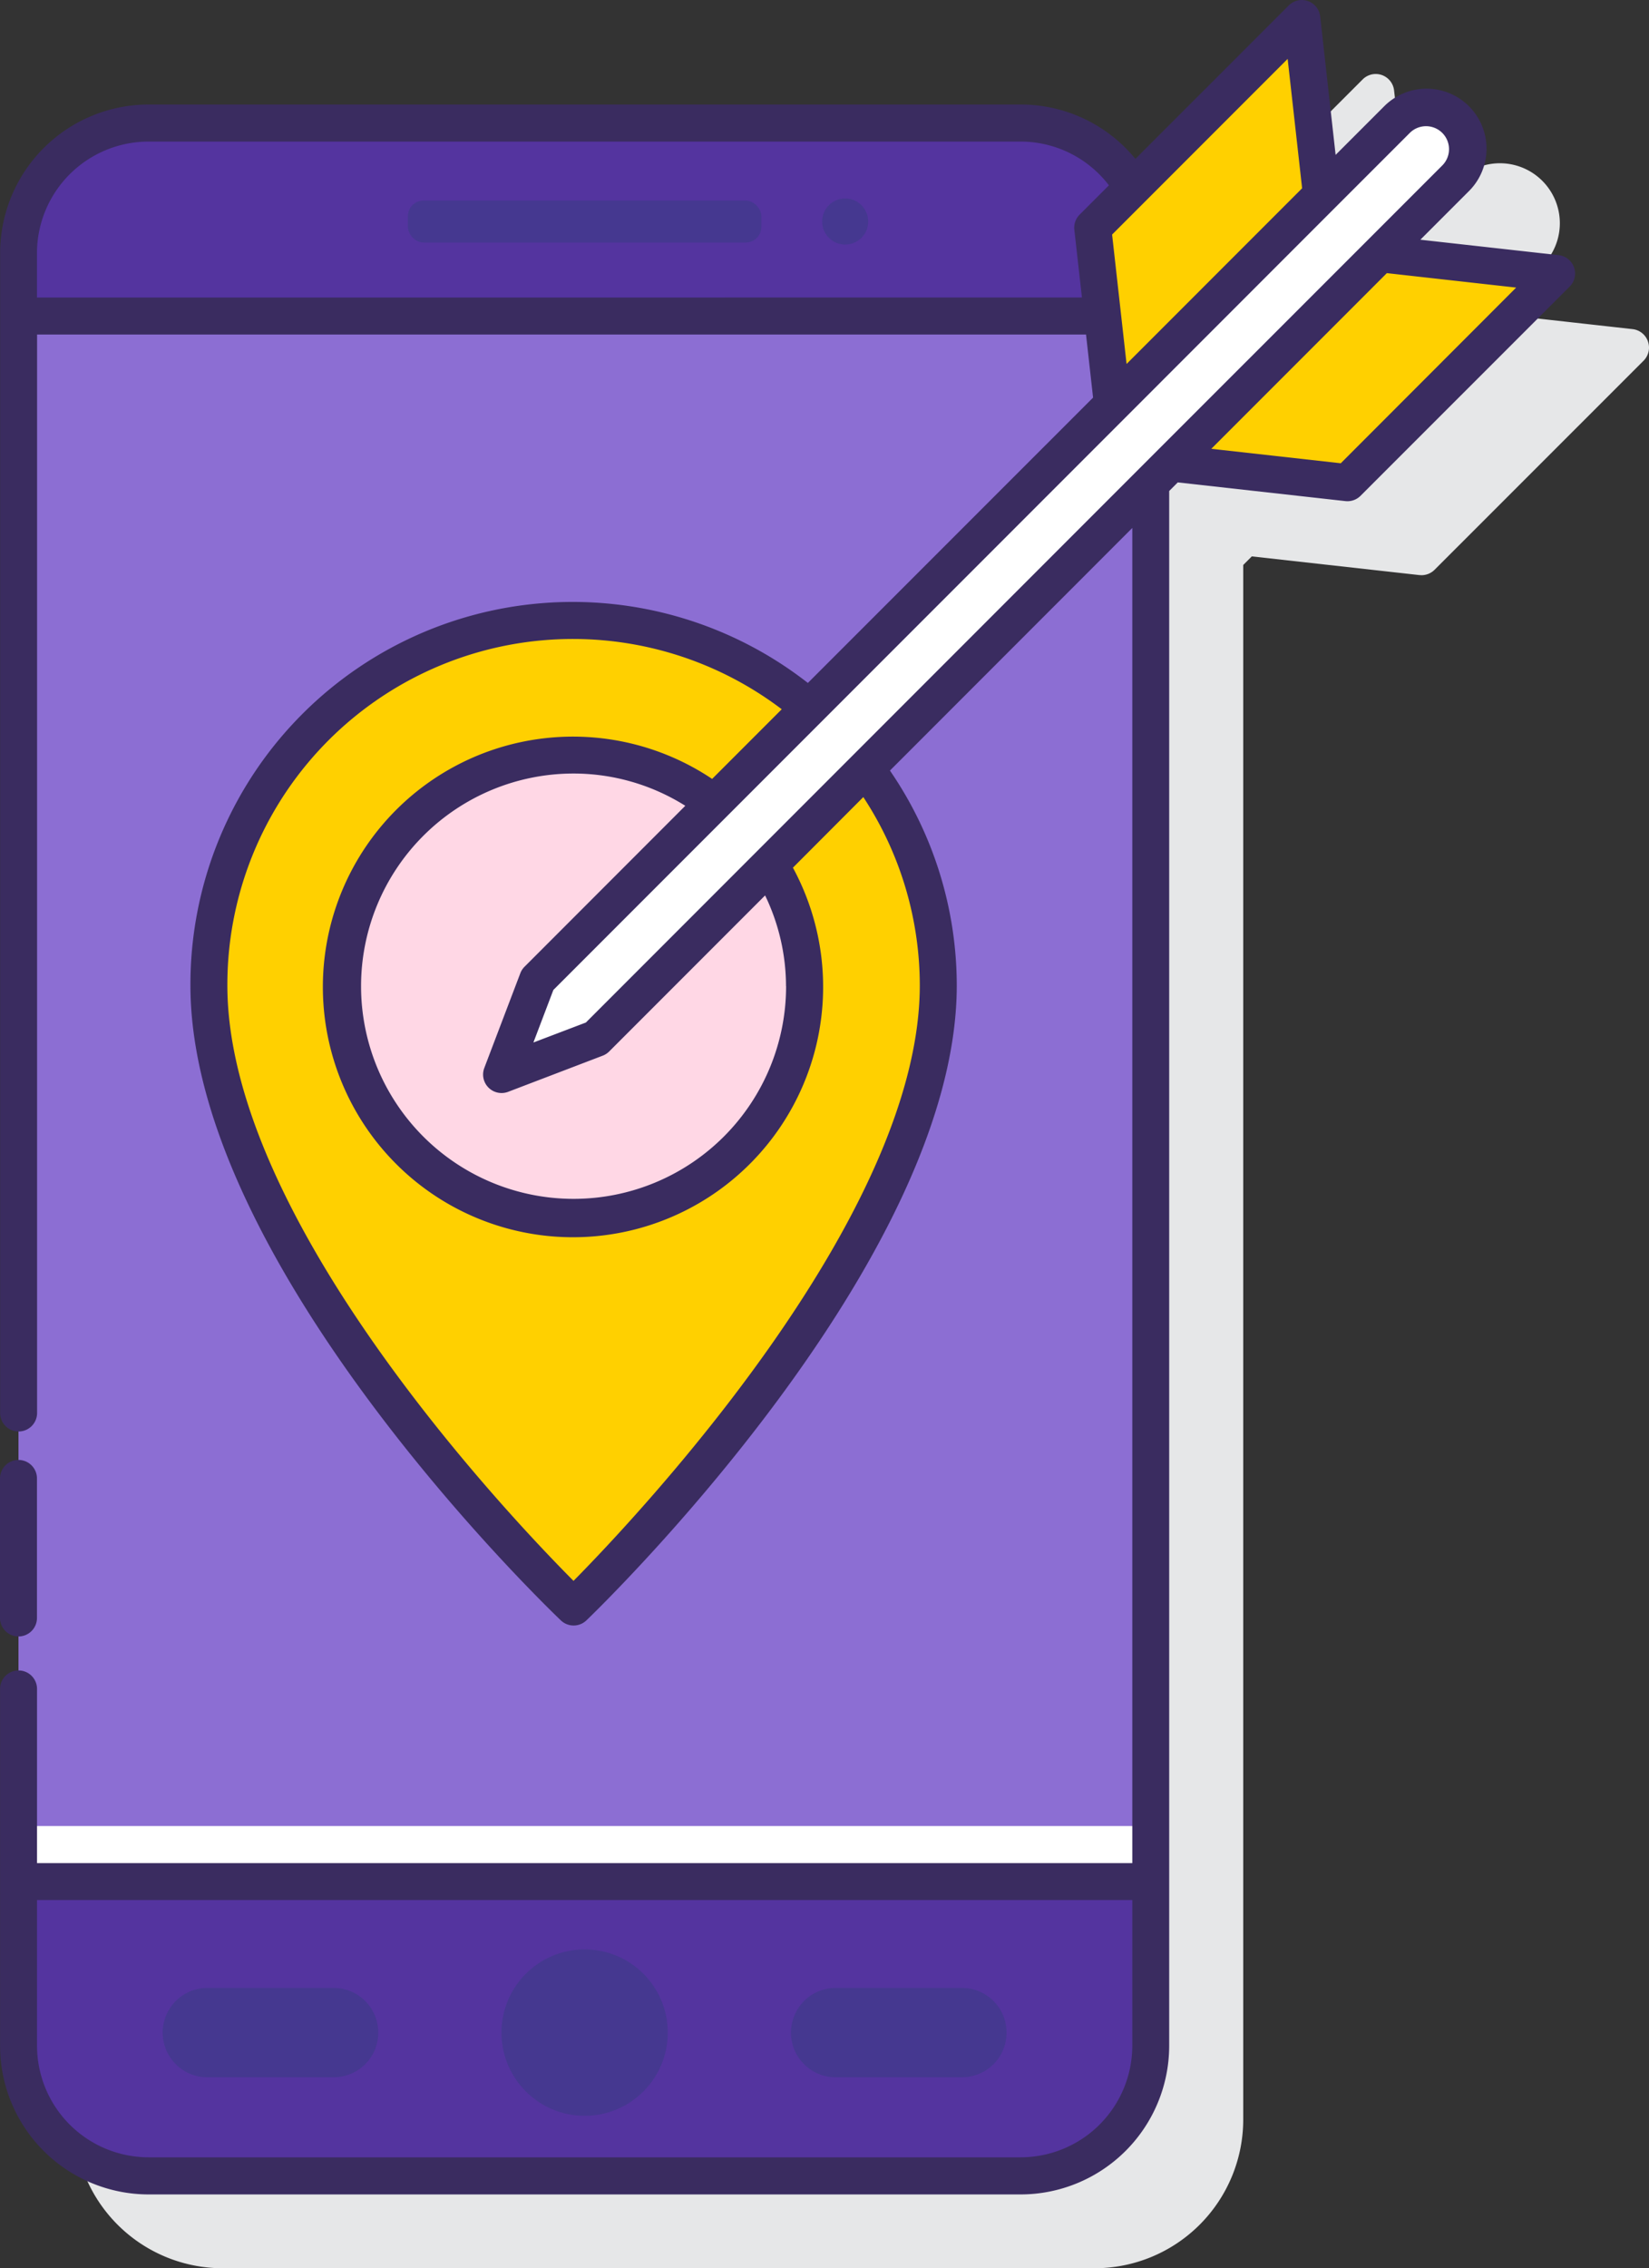 <svg xmlns="http://www.w3.org/2000/svg" width="108.4" height="149" viewBox="0 0 108.4 149"><rect x="0" y="0" width="108.4" height="149" fill="#333333" stroke="none"/><defs><style>.a{fill:#e6e7e8;}.b{fill:#54349f;}.c{fill:#453890;}.d{fill:#8c6ed3;}.e{fill:#fff;}.f{fill:#ffd000;}.g{fill:#ffd7e5;}.h{fill:#3a2c60;}</style></defs><g transform="translate(-19.382 -2.668)"><path class="a" d="M126.852,24.234a1.215,1.215,0,0,0-1.011-.805l-9.09-1.014,3.158-3.158a3.94,3.94,0,0,0-5.572-5.572l-3.158,3.158-1.014-9.09a1.215,1.215,0,0,0-2.065-.729L98.018,17.106a9.75,9.75,0,0,0-7.531-3.564H33.15A9.773,9.773,0,0,0,23.388,23.3V141.049a9.771,9.771,0,0,0,9.762,9.761H90.486a9.771,9.771,0,0,0,9.762-9.761V38.922l.564-.564,11.02,1.229c.045,0,.09.006.136.006a1.215,1.215,0,0,0,.859-.356L126.569,25.5a1.215,1.215,0,0,0,.283-1.261Z" transform="translate(0.86 0.859)"/><rect class="b" width="74.434" height="134.838" rx="7.035" transform="translate(20.597 10.758)"/><g transform="translate(30.073 130.724)"><path class="c" d="M39.423,110.168h-8.3a2.936,2.936,0,1,0,0,5.872h8.3a2.936,2.936,0,1,0,0-5.872Z" transform="translate(-28.183 -107.638)"/><path class="c" d="M73.423,110.168h-8.3a2.936,2.936,0,1,0,0,5.872h8.3a2.936,2.936,0,1,0,0-5.872Z" transform="translate(-20.881 -107.638)"/><circle class="c" cx="5.466" cy="5.466" r="5.466" transform="translate(22.274)"/></g><path class="d" d="M20.382,19.757H94.816V122.594H20.382Z" transform="translate(0.215 3.67)"/><path class="e" d="M20.382,101.415H94.816v3.644H20.382Z" transform="translate(0.215 21.206)"/><rect class="c" width="23.236" height="2.757" rx="1.026" transform="translate(46.195 15.843)"/><path class="c" d="M65.39,13.4A1.514,1.514,0,1,0,66.9,14.914,1.514,1.514,0,0,0,65.39,13.4Z" transform="translate(9.555 2.305)"/><path class="f" d="M54.659,36.22A23.974,23.974,0,0,0,30.685,60.194c0,17.978,23.974,40.832,23.974,40.832S78.634,77.983,78.634,60.194A23.974,23.974,0,0,0,54.659,36.22Z" transform="translate(2.427 7.205)"/><circle class="g" cx="15.184" cy="15.184" r="15.184" transform="translate(41.902 52.261)"/><path class="e" d="M109.224,9.293a2.722,2.722,0,0,0-3.853,0L48.885,65.779,46.516,72l6.222-2.368,56.486-56.486A2.725,2.725,0,0,0,109.224,9.293Z" transform="translate(5.827 1.251)"/><path class="f" d="M92.26,3.671,78.516,17.415l1.294,11.6L93.553,15.273Z" transform="translate(12.699 0.215)"/><path class="f" d="M96.5,16.394,82.754,30.138l11.6,1.294L108.1,17.689Z" transform="translate(13.609 2.948)"/><path class="h" d="M20.6,93.212A1.215,1.215,0,0,0,21.812,92V82.832a1.215,1.215,0,1,0-2.43,0V92A1.215,1.215,0,0,0,20.6,93.212Z" transform="translate(0 16.955)"/><path class="h" d="M122.855,20.234a1.215,1.215,0,0,0-1.011-.805l-9.092-1.014,3.158-3.158a3.94,3.94,0,1,0-5.571-5.572l-3.158,3.158-1.014-9.091a1.215,1.215,0,0,0-2.065-.729L94.019,13.105a9.729,9.729,0,0,0-7.531-3.571H29.151a9.77,9.77,0,0,0-9.761,9.761V95.487a1.215,1.215,0,0,0,2.43,0V24.643H90.774l.463,4.144L72.489,47.531A25.126,25.126,0,0,0,31.9,67.4c0,18.289,23.355,40.762,24.35,41.711a1.215,1.215,0,0,0,1.68,0c.995-.955,24.347-23.6,24.347-41.707a24.957,24.957,0,0,0-4.393-14.117L93.816,37.35v87.705h-72V113.614a1.215,1.215,0,1,0-2.43,0v23.445a9.771,9.771,0,0,0,9.761,9.761H86.479a9.773,9.773,0,0,0,9.762-9.761V34.921l.564-.564,11.02,1.229a1.293,1.293,0,0,0,.136.007,1.215,1.215,0,0,0,.859-.356L122.562,21.5a1.215,1.215,0,0,0,.293-1.261ZM86.484,144.382H29.147a7.338,7.338,0,0,1-7.331-7.331v-9.57h72v9.57a7.34,7.34,0,0,1-7.332,7.33ZM112.057,11.4a1.51,1.51,0,0,1,2.136,2.137l-4.944,4.944L95.5,32.225,57.895,69.838,54.446,71.15,55.758,67.7l37.61-37.61,13.741-13.744Zm-41,56.051a13.97,13.97,0,1,1-13.97-13.97A13.823,13.823,0,0,1,64.431,55.6L53.863,66.173a1.215,1.215,0,0,0-.277.428l-2.368,6.222a1.215,1.215,0,0,0,1.567,1.567L59,72.016a1.215,1.215,0,0,0,.428-.277l10.249-10.25a13.758,13.758,0,0,1,1.375,5.964ZM21.812,22.213V19.3a7.338,7.338,0,0,1,7.331-7.331H86.479a7.308,7.308,0,0,1,5.8,2.873l-1.925,1.925a1.215,1.215,0,0,0-.349.994l.5,4.448Zm70.676-4.137,11.54-11.54.951,8.5-11.54,11.54ZM79.846,67.395c0,15.212-18.559,34.863-22.763,39.121-4.21-4.23-22.755-23.742-22.755-39.115A22.716,22.716,0,0,1,70.771,49.259l-4.576,4.576a16.443,16.443,0,1,0,5.311,5.831l4.627-4.637A22.546,22.546,0,0,1,79.846,67.4ZM107.52,33.1l-8.511-.95,11.54-11.54,8.5.95Z"/></g></svg>